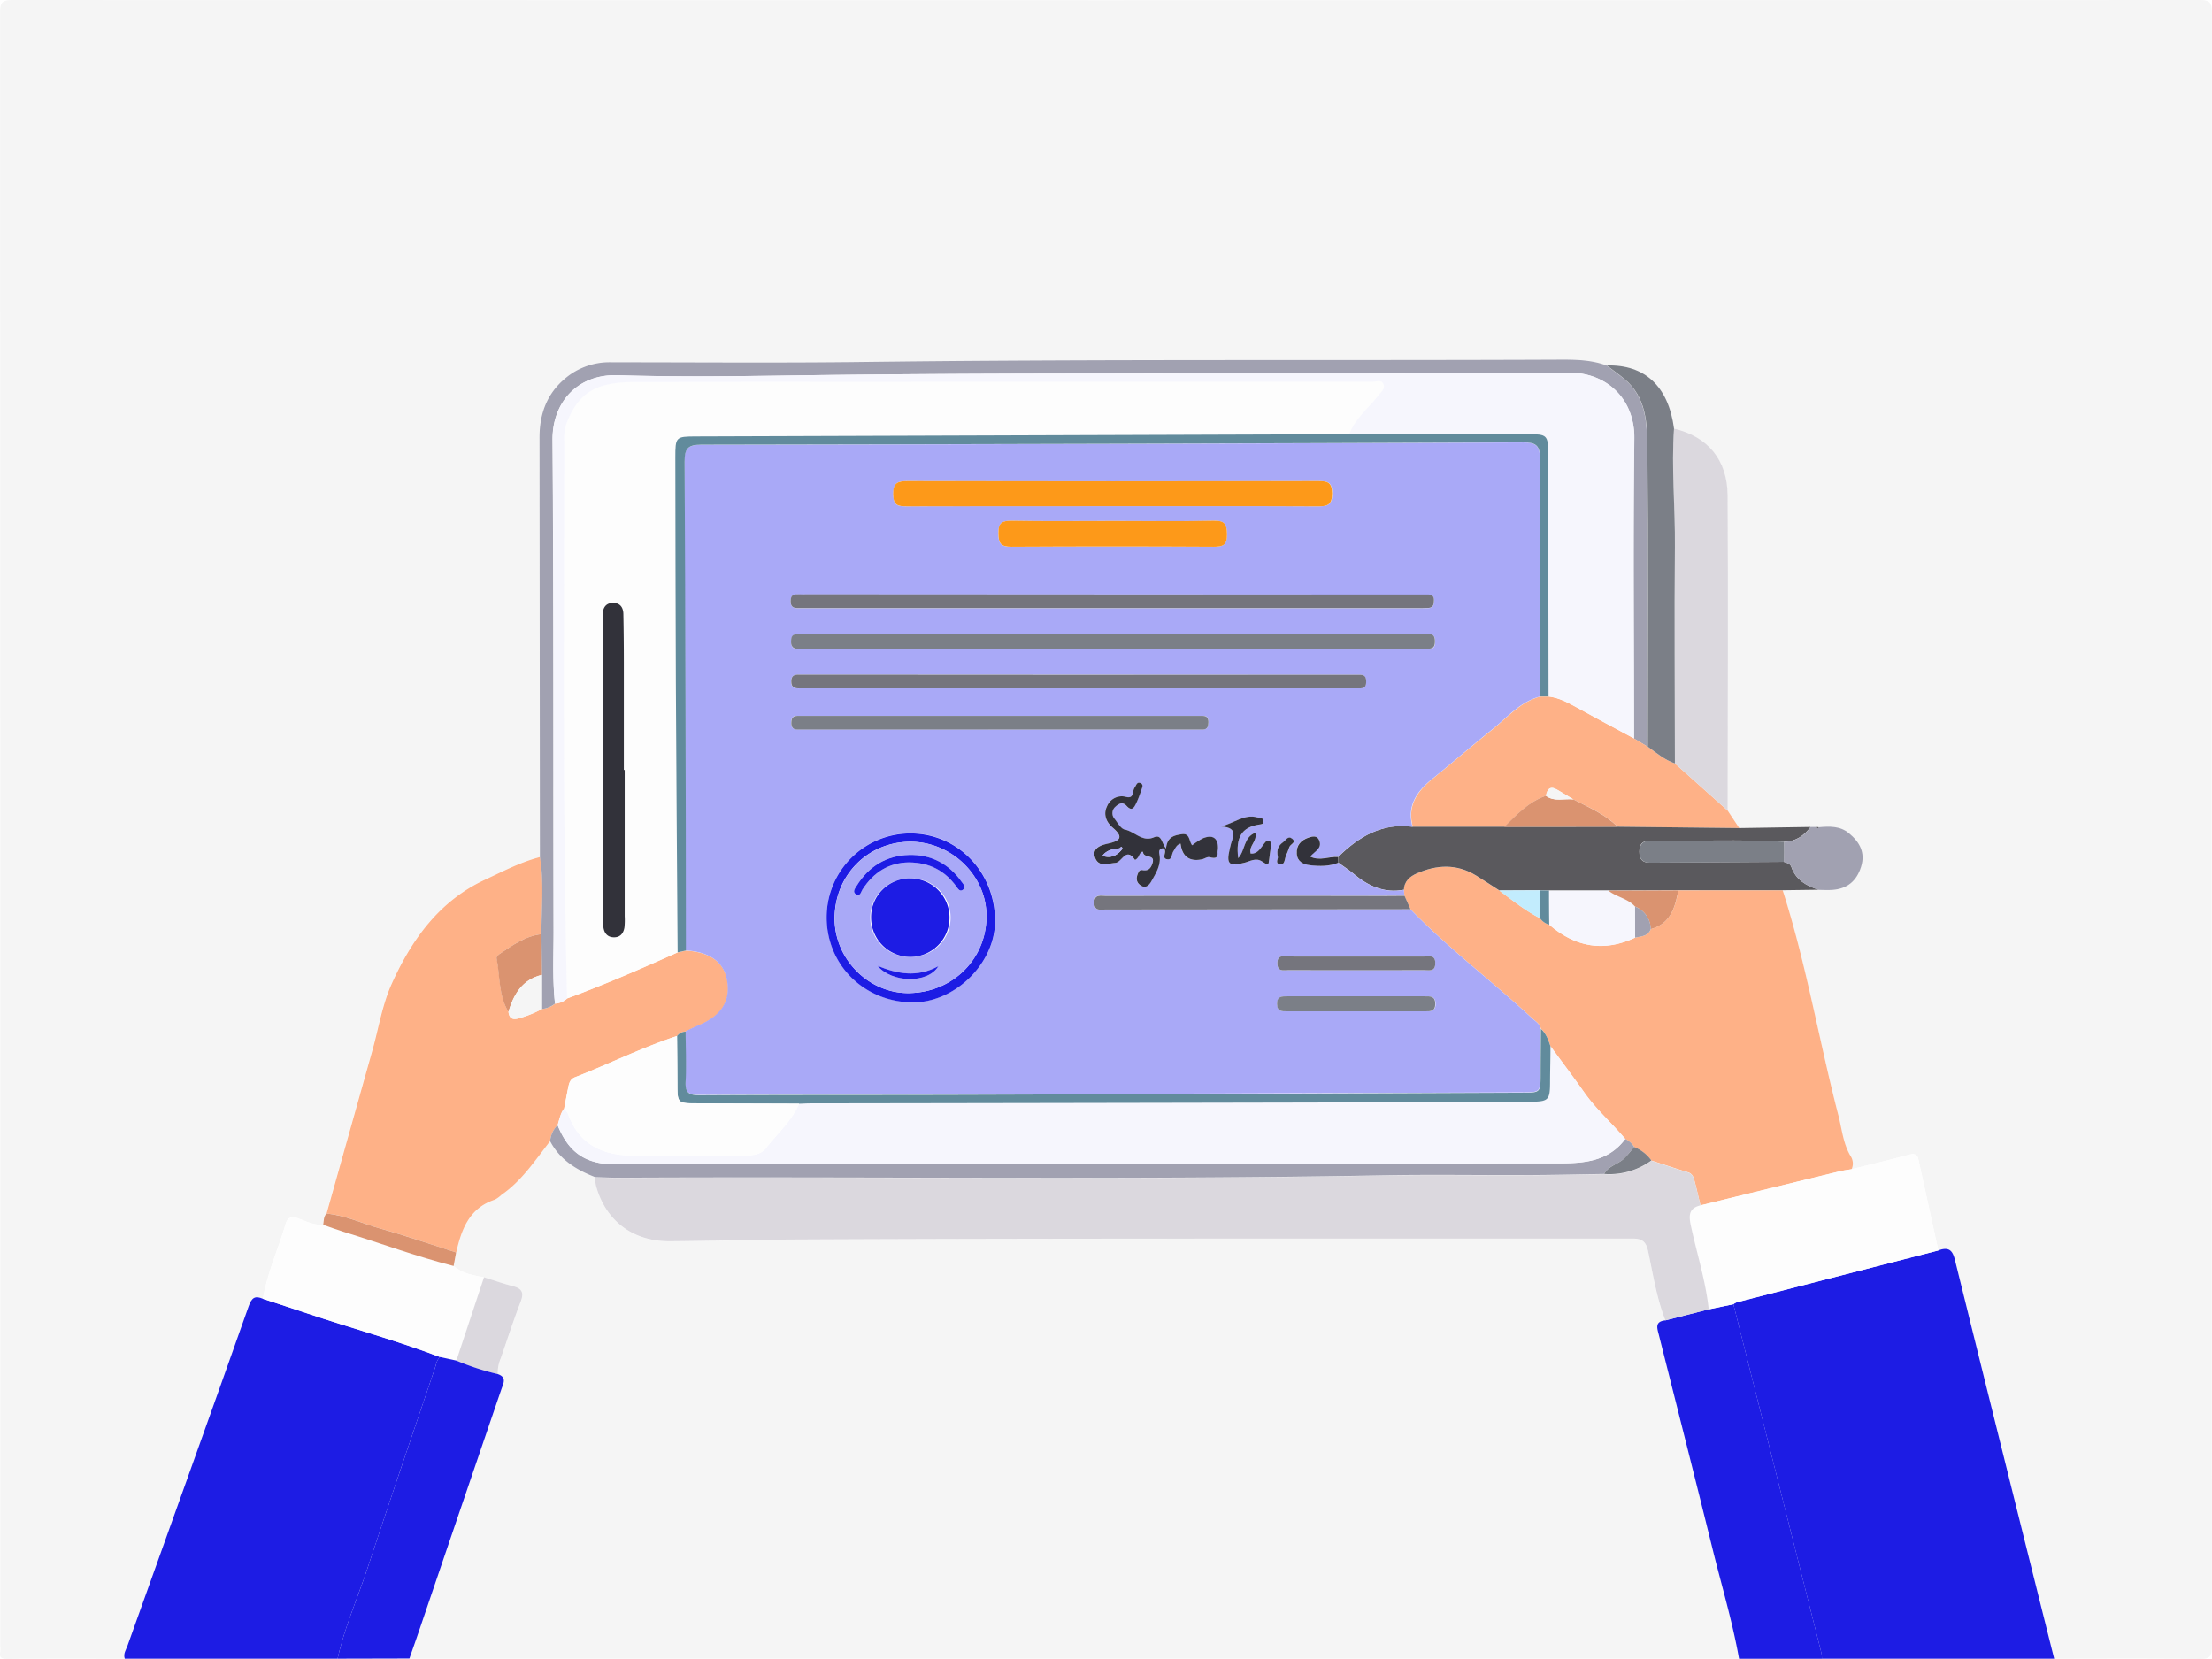 <svg id="Layer_1" data-name="Layer 1" xmlns="http://www.w3.org/2000/svg" viewBox="0 0 800 600"><defs><style>.cls-1{fill:#f5f5f5;}.cls-2{fill:#1d1ce4;}.cls-3{fill:#feb187;}.cls-4{fill:#a1a1b1;}.cls-5{fill:#fdfdfd;}.cls-6{fill:#5a595d;}.cls-7{fill:#dbd8de;}.cls-8{fill:#7b7f87;}.cls-9{fill:#da9370;}.cls-10{fill:#a9a9f7;}.cls-11{fill:#f6f6fd;}.cls-12{fill:#618b9c;}.cls-13{fill:#75757d;}.cls-14{fill:#c2ecfd;}.cls-15{fill:#32323a;}.cls-16{fill:#fd9919;}</style></defs><path class="cls-1" d="M605.58,839.47c-14.16,0-28.33-.06-42.49.07-2.15,0-2.94-.42-2.52-2.57a10.26,10.26,0,0,0,0-2q0-295.4-.09-590.8c0-3.75.84-4.59,4.59-4.59q395.38.15,790.78,0c3.74,0,4.59.84,4.59,4.59q-.15,295.4,0,590.8c0,3.75-.83,4.65-4.59,4.61-17.49-.24-35-.11-52.49-.11q-17.76-71.28-35.48-142.57c-.9-3.64-1.41-7-6.41-5.08q-3.6-16.5-7.23-33c-.52-2.35-2.08-2-3.88-1.48-6.72,1.78-13.49,3.41-20.24,5.09a5,5,0,0,0-.14-4.36c-2.93-4.62-3.33-10-4.65-15.09-7-27.06-11.6-54.73-20.15-81.41l13-.17c1.65,0,3.3.16,4.94,0,5.36-.41,8.78-3.28,10.37-8.41s-.62-9-4.44-12.13c-3.2-2.64-7-2.49-10.87-2.15a2.14,2.14,0,0,0-.75-.08l-2.16,0-25.86.41-4.2-6.33c0-38,.22-75.92,0-113.87-.07-13.07-7.22-21.41-19.41-24.29-2-15.25-10.52-23.23-24.36-22.83-5.08-1.88-10.34-2.14-15.71-2.11-84.22.37-168.44-.22-252.66.84-30.46.38-60.92.14-91.39.12a25,25,0,0,0-15,4.41c-7.82,5.56-11.14,13.28-11.13,22.73q.12,75.9.14,151.81c-7,1.78-13.29,5.14-19.75,8.12-16.64,7.68-26.65,21.69-33.88,37.66-3.44,7.61-4.78,16.18-7.06,24.32l-16.53,58.85c-1.1,1.15-.93,2.67-1.18,4.06-3.27.23-6.15-1.27-9.06-2.33-2.54-.93-3.83-.23-4.51,2.09-2.63,9-6.62,17.66-8.19,27-2.84-1.23-4.07-.51-5.19,2.68-14.48,41-29.19,81.82-43.8,122.72C606,836.25,605,837.69,605.58,839.47Z" transform="translate(-560.46 -239.58)"/><path class="cls-1" d="M1189.42,839.47H708.55c1.2-3.44,2.42-6.87,3.59-10.32q14.82-43.53,29.65-87c.75-2.2,2.1-4.37-1.26-5.55a13.2,13.2,0,0,1,1.11-5.82c2.33-6.75,4.54-13.54,7.09-20.2,1.23-3.21.74-4.93-2.73-5.81s-7-2.13-10.46-3.21c-3.92-.7-7.84-1.39-11-4.08l.9-4.89c1.93-8.38,4.79-16.06,14-19.1a11.42,11.42,0,0,0,2.39-1.75c7.38-5.09,12.16-12.51,17.57-19.38,3.53,6.72,9.5,10.36,16.3,13a15.13,15.13,0,0,0,.25,3c3.44,12.67,13.22,20.29,26.83,20.18,15-.12,29.92-.55,44.85-.63,101.08-.49,202.16-.26,303.24-.34,3.47,0,4.89,1.09,5.63,4.59,1.78,8.41,3.07,17,6.25,25-4,.41-2.93,2.95-2.32,5.4,6.49,25.77,13,51.52,19.4,77.32C1183.11,813,1187,826.06,1189.42,839.47Z" transform="translate(-560.46 -239.58)"/><path class="cls-2" d="M1261.49,691.82c5-1.9,5.51,1.44,6.41,5.08q17.64,71.31,35.48,142.57h-84a13,13,0,0,0-.18-2q-15.92-63.12-31.85-126.23a5.07,5.07,0,0,1,1.24-.69Q1225.06,701.18,1261.49,691.82Z" transform="translate(-560.46 -239.58)"/><path class="cls-2" d="M605.58,839.47c-.62-1.78.46-3.22,1-4.74C621.2,793.83,635.91,753,650.39,712c1.12-3.19,2.35-3.91,5.19-2.68,5.31,1.74,10.63,3.45,15.93,5.23,16,5.41,32.35,9.78,48.15,15.84-1.33,1-1.43,2.61-1.9,4-8.15,24-16.34,48-24.29,72.09-3.63,11-8.41,21.63-10.91,33Z" transform="translate(-560.46 -239.58)"/><path class="cls-2" d="M1187.38,711.26q15.93,63.12,31.85,126.23a13,13,0,0,1,.18,2h-30c-2.39-13.41-6.31-26.45-9.57-39.66-6.37-25.8-12.91-51.55-19.4-77.32-.61-2.45-1.68-5,2.32-5.4l15.68-4Z" transform="translate(-560.46 -239.58)"/><path class="cls-3" d="M1205.2,561.58c8.55,26.68,13.13,54.35,20.15,81.41,1.32,5.09,1.72,10.47,4.65,15.09a5,5,0,0,1,.14,4.36c-1.45.25-2.92.42-4.35.77q-25.17,6.13-50.34,12.31c-.68-2.88-1.34-5.77-2.08-8.63-.37-1.43-.74-2.83-2.5-3.36-4.41-1.34-8.78-2.82-13.16-4.23a14.11,14.11,0,0,0-6.22-4.87,7.47,7.47,0,0,0-3.24-2.93c-4.79-5.7-10.44-10.61-14.76-16.73-4-5.67-8.18-11.21-12.28-16.81-.78-2.34-1.62-4.64-3.47-6.39-.39-1.79-1.93-2.58-3.13-3.7-14.45-13.39-30.27-25.26-44-39.45l-2.23-4.89c-.06-.71-.12-1.41-.19-2.12.1-3.12,2.21-4.82,4.69-5.91,7.23-3.17,14.45-3.52,21.43.78,2.83,1.74,5.59,3.58,8.39,5.38,4.76,3.55,9.41,7.28,14.74,10a5.69,5.69,0,0,0,3.3,2.31c9.37,8.12,19.68,10.06,31.09,4.72,2.17-.51,4.66-.44,5.66-3.09,7.15-1.94,8.79-7.8,10-14Z" transform="translate(-560.46 -239.58)"/><path class="cls-3" d="M759.41,652.32c-5.4,6.87-10.18,14.29-17.56,19.38a11.42,11.42,0,0,1-2.39,1.75c-9.25,3-12.11,10.72-14,19.1-9.13-2.9-18.18-6.06-27.4-8.63-6.5-1.8-12.67-4.84-19.5-5.43l16.53-58.85c2.28-8.14,3.62-16.71,7.06-24.32,7.23-16,17.24-30,33.88-37.66,6.46-3,12.79-6.34,19.75-8.12,1.52,9.27.52,18.58.55,27.88-5.86.66-10.44,4-15.12,7.14-.51.35-1.22,1.12-1.13,1.54,1.34,6.51.64,13.47,4.3,19.45.28,2.45,1.6,3,3.84,2.28a38.43,38.43,0,0,0,8.26-3.34,8.88,8.88,0,0,0,4.76-1.94,7.08,7.08,0,0,0,4.36-1.86c13.55-5,26.77-10.76,39.94-16.65l3-.64c8.69.45,13.9,4.23,15,10.91,1.27,7.54-2.19,12.83-10.57,16.25-1.53.62-3,1.39-4.49,2.1a3.83,3.83,0,0,0-3.12,1.6c-12.64,4.16-24.57,10.09-36.94,14.93-1.69.66-2.08,2-2.39,3.5-.56,2.59-1,5.21-1.52,7.81-1.37,1.76-1.7,3.94-2.36,6A9.33,9.33,0,0,0,759.41,652.32Z" transform="translate(-560.46 -239.58)"/><path class="cls-4" d="M761.19,602.55a8.81,8.81,0,0,1-4.75,1.94q0-6.16,0-12.34-.09-7.36-.17-14.73c0-9.3,1-18.61-.55-27.88q-.06-75.9-.14-151.81c0-9.45,3.31-17.17,11.13-22.73a25,25,0,0,1,15-4.41c30.47,0,60.93.26,91.39-.12,84.22-1.06,168.44-.47,252.66-.84,5.37,0,10.63.23,15.71,2.11,2.1,1.6,4.25,3.13,6.29,4.8,8.18,6.69,8.35,16.33,8.43,25.47.31,35.87.12,71.74.11,107.61l-4.92-2.95c0-36.16-.34-72.32.11-108.46.19-14.52-10.16-24-23.82-23.86-93.13.79-186.26-.31-279.38,1-21.49.3-43,.59-64.48-.07-14.77-.45-23.64,10.06-23.54,23.4.45,58.81.25,117.62.38,176.43C760.73,584.25,760.16,593.42,761.19,602.55Z" transform="translate(-560.46 -239.58)"/><path class="cls-3" d="M1151.44,506.67l4.92,2.95c3.13,2.26,6.1,4.79,9.83,6.06l19.09,17.05,4.2,6.33-44-.49c-4.53-4.59-10.41-7-16-9.88-2-1.18-3.9-2.39-5.88-3.53-2.54-1.48-3.59-.12-4,2.23-6.24,2.13-10.56,6.83-15.1,11.24h-33.08c-2.07-7.55,1.47-12.75,7-17.25,7.37-6,14.55-12.18,21.95-18.11,5.41-4.33,10-9.91,17.11-11.77l3.07,0c3.69.43,6.88,2.14,10.07,3.9C1137.5,499.19,1144.49,502.91,1151.44,506.67Z" transform="translate(-560.46 -239.58)"/><path class="cls-5" d="M1175.45,675.52q25.17-6.16,50.34-12.31c1.43-.35,2.9-.52,4.35-.77,6.75-1.68,13.52-3.31,20.24-5.09,1.8-.47,3.36-.87,3.88,1.48q3.66,16.49,7.23,33-36.43,9.38-72.87,18.75a5.07,5.07,0,0,0-1.24.69l-8.93,1.86c-1.11-10.26-4.28-20.09-6.44-30.13C1171.2,679.24,1171.15,676.57,1175.45,675.52Z" transform="translate(-560.46 -239.58)"/><path class="cls-6" d="M1145.45,538.57l44,.49,25.86-.41c-2.43,3.2-5.46,5.31-9.64,5.34-16.13-.87-32.28-.15-48.41-.38-2.73,0-3.91,1.22-3.91,3.94s1,4.05,3.81,4q24.22-.17,48.43-.29c1.09.35,2.33.66,2.73,1.83,1.65,4.78,5.47,6.87,9.9,8.29l-13,.17-37.76,0-25.28.1-21.51,0-3.25-.1-14.71.07c-2.8-1.8-5.56-3.64-8.39-5.38-7-4.3-14.2-3.95-21.43-.78-2.48,1.09-4.59,2.79-4.68,5.91-7.07,1.32-12.87-1.31-18.15-5.73-1.76-1.47-3.7-2.72-5.56-4.07,0-.71,0-1.42,0-2.13,7.48-7.33,15.88-12.35,26.92-10.85h33.08Z" transform="translate(-560.46 -239.58)"/><path class="cls-7" d="M1185.28,532.73l-19.09-17.05c0-26.1-.22-52.2,0-78.29.14-14.28-1.32-28.54-.32-42.82,12.19,2.88,19.34,11.22,19.41,24.29C1185.5,456.81,1185.31,494.77,1185.28,532.73Z" transform="translate(-560.46 -239.58)"/><path class="cls-5" d="M725.51,731.67l-5.85-1.27c-15.8-6.06-32.14-10.43-48.15-15.84-5.3-1.78-10.62-3.49-15.93-5.23,1.57-9.36,5.56-18,8.19-27,.68-2.32,2-3,4.51-2.09,2.91,1.06,5.79,2.56,9.06,2.33,2.5.86,5,1.79,7.49,2.57,13.24,4.07,26.24,8.9,39.69,12.32,3.18,2.69,7.1,3.38,11,4.08Q730.53,716.6,725.51,731.67Z" transform="translate(-560.46 -239.58)"/><path class="cls-8" d="M1165.89,394.57c-1,14.28.46,28.54.32,42.82-.24,26.09,0,52.19,0,78.29-3.73-1.27-6.7-3.8-9.83-6.06,0-35.87.2-71.74-.11-107.61-.08-9.14-.25-18.78-8.43-25.47-2-1.67-4.19-3.2-6.29-4.8C1155.37,371.34,1163.88,379.32,1165.89,394.57Z" transform="translate(-560.46 -239.58)"/><path class="cls-4" d="M1205.7,544c4.18,0,7.21-2.14,9.64-5.34l2.16,0c.18.61.44.57.75.08,3.83-.34,7.67-.49,10.87,2.15,3.82,3.15,6.05,6.93,4.44,12.13s-5,8-10.37,8.41c-1.64.12-3.29,0-4.94,0-4.43-1.42-8.25-3.51-9.9-8.29-.4-1.17-1.64-1.48-2.73-1.82C1205.65,548.86,1205.67,546.43,1205.7,544Z" transform="translate(-560.46 -239.58)"/><path class="cls-9" d="M724.52,697.44c-13.45-3.42-26.45-8.25-39.69-12.32-2.52-.78-5-1.71-7.49-2.57.25-1.39.08-2.91,1.18-4.06,6.83.59,13,3.63,19.5,5.43,9.22,2.57,18.27,5.73,27.4,8.63Z" transform="translate(-560.46 -239.58)"/><path class="cls-6" d="M1218.25,538.76c-.31.49-.57.53-.75-.08A2.14,2.14,0,0,1,1218.25,538.76Z" transform="translate(-560.46 -239.58)"/><path class="cls-7" d="M1175.45,675.52c-4.3,1.05-4.25,3.72-3.44,7.47,2.16,10,5.33,19.87,6.44,30.13l-15.68,4c-3.18-8.07-4.47-16.63-6.25-25-.74-3.5-2.16-4.59-5.63-4.59-101.08.08-202.16-.15-303.24.34-14.93.08-29.9.51-44.85.63-13.61.11-23.39-7.51-26.83-20.18a15.92,15.92,0,0,1-.26-2.94c2.83.08,5.66.23,8.48.22,92-.48,184.06.86,276.08-.87,17.64-.34,35.29,0,52.93-.1,9.15,0,18.29-.26,27.43-.4a25.75,25.75,0,0,0,17.08-4.87c4.38,1.42,8.75,2.9,13.16,4.24,1.76.53,2.13,1.93,2.5,3.36C1174.11,669.75,1174.77,672.64,1175.45,675.52Z" transform="translate(-560.46 -239.58)"/><path class="cls-4" d="M1140.63,664.16c-9.14.14-18.28.37-27.43.4-17.64.07-35.29-.24-52.93.1-92,1.73-184,.39-276.08.87-2.82,0-5.65-.14-8.48-.22-6.79-2.63-12.76-6.27-16.29-13a9.23,9.23,0,0,1,2.7-5.83c4.06,10,10.21,14.21,21,14.21q51.48,0,103-.11,119.19-.12,238.38-.27c9,0,17.75-.74,23.76-8.82a7.39,7.39,0,0,1,3.23,2.93c-1.15,1.33-2.25,2.72-3.48,4C1145.8,660.64,1142.22,661.12,1140.63,664.16Z" transform="translate(-560.46 -239.58)"/><path class="cls-7" d="M725.51,731.67q5-15.07,10-30.15c3.48,1.08,6.93,2.31,10.46,3.21s4,2.6,2.73,5.81c-2.55,6.66-4.76,13.45-7.09,20.2a13.2,13.2,0,0,0-1.11,5.82A93.1,93.1,0,0,1,725.51,731.67Z" transform="translate(-560.46 -239.58)"/><path class="cls-10" d="M1044.48,551.61c1.86,1.35,3.8,2.6,5.56,4.07,5.28,4.42,11.08,7.05,18.15,5.73l.18,2.12c-4.33,0-8.66.05-13,.05q-47.48,0-95,0c-1.81,0-4.28-.8-4.2,2.58.07,3,2.26,2.33,3.94,2.33q55.22,0,110.43-.1c13.74,14.19,29.56,26.06,44,39.45,1.2,1.12,2.74,1.91,3.12,3.7,0,5.5-.09,11-.1,16.49,0,6.6,0,6.6-6.81,6.62q-100.69.38-201.4.74c-32,.1-64,0-96,.19-3.92,0-5.21-1-5-5,.32-6,0-12,0-18,1.5-.71,3-1.48,4.49-2.1,8.38-3.42,11.84-8.71,10.57-16.25-1.11-6.68-6.32-10.46-15-10.91Q808.31,495,808,406.58c0-4.78,1.21-6.12,6-6.13q148.59-.22,297.19-.86c4.73,0,6.22,1.11,6.19,6-.18,28.63,0,57.27,0,85.91-7.12,1.86-11.7,7.44-17.11,11.77-7.4,5.93-14.58,12.14-21.95,18.11-5.55,4.5-9.09,9.7-7,17.25-11-1.5-19.44,3.52-26.92,10.85-3.27-.29-6.64,1.6-10.13-.15,1.69-2,4.43-3,3.26-5.86-.75-1.84-2.42-1.44-3.84-1-2.76.93-4.51,2.8-4.28,5.87.21,2.84,2.4,3.85,4.79,4.12C1037.68,552.9,1041.16,553,1044.48,551.61ZM963,422.65c24.65,0,49.3-.06,74,.06,3.55,0,5.32-.4,5.28-4.72,0-4.16-1.78-4.41-5.09-4.41q-74.19.14-148.39,0c-3.56,0-5.29.4-5.27,4.72s1.78,4.41,5.07,4.4C913.36,422.6,938.18,422.65,963,422.65Zm0,51.58h110.4c1.33,0,2.66,0,4,0,1.79,0,2.11-1.18,2.1-2.69s-.42-2.61-2.19-2.61c-1.17,0-2.33,0-3.5,0q-110.65,0-221.3,0c-1.33,0-2.67,0-4,.07-1.87.13-1.86,1.53-1.88,2.92s.51,2.26,2,2.33,2.66.05,4,.05Zm-.48-19.66H852.58c-1.16,0-2.33.05-3.5,0-1.86-.09-2.71.62-2.68,2.6s1.22,2.45,2.91,2.39c1,0,2,0,3,0H1073.1c1.33,0,2.66,0,4-.06,1.84-.11,2-1.48,2-2.87s-.82-2.05-2.21-2-2.66,0-4,0Zm-11.49,29H853.08c-1.16,0-2.33,0-3.5,0-1.65,0-2.9.18-3,2.34-.06,2.43,1.32,2.72,3.19,2.63.66,0,1.33,0,2,0h197.82l3,0c1.55,0,1.89-1,1.92-2.31,0-1.53-.3-2.64-2.14-2.61-1.33,0-2.66,0-4,0ZM963,428c-12.16,0-24.32.12-36.48-.07-3.53-.06-5,.61-5,4.59.07,3.65.9,4.85,4.74,4.82q36.48-.25,73,0c3.55,0,5-.64,4.94-4.6-.07-3.64-.87-4.9-4.74-4.82C987.31,428.18,975.14,428,963,428Zm-40.45,75.4h69.39l3.49,0c1.84,0,2.09-1.22,2.08-2.7s-.48-2.23-2-2.25c-1.17,0-2.33,0-3.5,0H852.23c-1.16,0-2.33,0-3.49,0-1.79,0-2.17,1.14-2.13,2.66,0,1.37.57,2.24,2,2.27s2.67,0,4,0Zm-63.11,67.81c-.06,17.33,13.53,30.77,31.19,30.84,15.27.06,29.69-14.11,29.76-29.26.09-17.66-13.26-31.68-30.34-31.85A30.3,30.3,0,0,0,859.42,571.23Zm122.75-24.76c-1.72-2.16-1.49-5.28-4.5-4-4.21,1.76-6.89-2.11-10.45-2.82-1.44-.29-2.59-2.44-3.71-3.88a3.06,3.06,0,0,1,.39-4.46c1.21-1.18,2.64-1.69,3.92-.26,2,2.23,2.8.48,3.55-1a38.46,38.46,0,0,0,1.79-4.65c.31-.89.87-2.09-.34-2.58s-1.51.87-2.06,1.63c-.89,1.24-.08,4.08-3,3.42a5.75,5.75,0,0,0-7,3.37c-1.37,2.9-.25,5.71,2,7.66,4.1,3.48,2.85,4.8-1.69,5.82-2.45.55-5.92,1.46-4.61,5.09s4.51,2.11,7.32,1.89c2.37-.18,3.81-5.84,7-1.19.25.35,1.33-.73,1.6-1.54s1.3-1.79,1.42-1.06c.34,2.21,4.45.57,3.43,3.81-.63,2-1.55,3-3.62,2.61a1.27,1.27,0,0,0-1.51.88c-.79,1.63-.95,3.3.65,4.51,1.86,1.4,3.2.17,4.05-1.36,1.7-3,3.65-6,2.91-9.79-.17-.87-.12-1.73.83-2.06.76-.26,1.17.22,1.22,1,.06,1-.89,2.67.79,2.89s1.53-1.8,2.19-2.84,1.16-2.44,2.63-2.82c.58,4.63,3.24,6.6,7.72,5.67.93-.19,1.92-1,2.7-.77,2.33.59,3.13.22,2.95-1.83a6.93,6.93,0,0,1,.14-1c.25-4-1.87-5.57-5.63-3.92a25.81,25.81,0,0,0-3.7,2.43c-1.21-1.55-.76-4.43-3.73-4C985.14,541.67,982.54,542.21,982.17,546.47ZM1051,605.35H1076c1.94,0,3.66,0,3.65-2.74s-1.83-2.68-3.7-2.69H1026c-1.92,0-3.64-.08-3.63,2.74s1.79,2.69,3.68,2.69Zm.48-19.83c-8.3,0-16.61,0-24.91,0-1.79,0-4.22-.85-4.14,2.57.07,3,2.18,2.36,3.87,2.37q24.66,0,49.33,0c1.68,0,3.82.65,3.91-2.35.1-3.39-2.34-2.57-4.14-2.58C1067.44,585.49,1059.46,585.52,1051.49,585.52Zm-37-44.77c-4.33,1.64-3.61,6.43-6.19,9.22-1-7.53,1.28-11.11,7.39-12.13.85-.14,1.75,0,1.76-1.16,0-1.45-1.25-1.18-2.15-1.44-4.81-1.37-8.37,2.08-13.27,3.25,7,.46,3.91,4.37,3.38,7.34-.06.33-.15.65-.23,1-1.23,5.31-.16,6.21,5.24,4.83,2.09-.54,4.26-2,6.51-.49s2.29,1.57,2.59-.9c.16-1.31.32-2.63.53-3.94.14-.94.78-2.07-.53-2.55s-1.66.71-2.26,1.49c-1.14,1.48-2.18,3.21-4.44,3.06C1012,545.39,1015.22,544.07,1014.47,540.75Zm8.13,8.72c.25.39-1.07,2.36.6,2.71,2,.42,1.78-1.83,2.33-3,.47-1,.83-2.14,1.24-3.21s2.77-1.66.93-3.08c-1.42-1.1-2.16.62-3.19,1.34C1022.84,545.35,1022.06,546.72,1022.6,549.47Z" transform="translate(-560.46 -239.58)"/><path class="cls-11" d="M1148.25,651.5c-6,8.08-14.77,8.81-23.76,8.82q-119.19.16-238.38.27-51.47.06-103,.11c-10.83,0-17-4.21-21-14.21.65-2,1-4.23,2.35-6a8.56,8.56,0,0,1,1.46,2c3.8,10.78,12.19,14.81,22.78,15,13.3.26,26.6.11,39.91,0,3.13,0,6.8,0,8.78-2.57,4.12-5.33,9.34-9.86,12.1-16.2,1.33-.05,2.66-.14,4-.14q87.71-.15,175.41-.3,42.48-.09,84.95-.3c6.79,0,7.18-.55,7.21-7.54,0-4.17.1-8.33.15-12.49,4.1,5.6,8.28,11.14,12.28,16.81C1137.81,640.89,1143.46,645.8,1148.25,651.5Z" transform="translate(-560.46 -239.58)"/><path class="cls-12" d="M1121.21,618c0,4.16-.13,8.32-.15,12.49,0,7-.42,7.51-7.21,7.54q-42.46.21-84.95.3-87.71.18-175.41.3c-1.33,0-2.66.09-4,.14l-36.93-.12c-7,0-7.09-.09-7.12-6.88q0-8.73-.13-17.47a3.83,3.83,0,0,1,3.12-1.6c0,6,.33,12,0,18-.2,4,1.09,5,5,5,32-.19,64-.09,96-.19q100.7-.31,201.4-.74c6.8,0,6.79,0,6.81-6.62,0-5.49.07-11,.1-16.49C1119.59,613.32,1120.43,615.62,1121.21,618Z" transform="translate(-560.46 -239.58)"/><path class="cls-13" d="M1070.6,568.42q-55.21.06-110.43.1c-1.68,0-3.87.66-3.94-2.33-.08-3.38,2.39-2.58,4.2-2.58q47.48-.06,95,0c4.33,0,8.66,0,13-.05Z" transform="translate(-560.46 -239.58)"/><path class="cls-11" d="M1120.65,561.69l21.51,0c3,2.33,7,2.83,9.65,5.75q0,5.63,0,11.24c-11.41,5.34-21.72,3.4-31.09-4.71Q1120.69,567.84,1120.65,561.69Z" transform="translate(-560.46 -239.58)"/><path class="cls-9" d="M1151.81,567.46c-2.61-2.92-6.67-3.42-9.65-5.75l25.28-.1c-1.17,6.2-2.81,12.06-10,14A8.85,8.85,0,0,0,1151.81,567.46Z" transform="translate(-560.46 -239.58)"/><path class="cls-14" d="M1102.69,561.66l14.71-.07,0,10.08C1112.1,568.94,1107.45,565.21,1102.69,561.66Z" transform="translate(-560.46 -239.58)"/><path class="cls-8" d="M1140.63,664.16c1.59-3,5.17-3.52,7.37-5.76,1.23-1.25,2.33-2.64,3.48-4a14.08,14.08,0,0,1,6.23,4.87A25.8,25.8,0,0,1,1140.63,664.16Z" transform="translate(-560.46 -239.58)"/><path class="cls-4" d="M1151.81,567.46a8.85,8.85,0,0,1,5.67,8.15c-1,2.65-3.49,2.58-5.66,3.09Q1151.82,573.09,1151.81,567.46Z" transform="translate(-560.46 -239.58)"/><path class="cls-12" d="M1117.43,571.67l0-10.08,3.25.1q0,6.15.08,12.3A5.75,5.75,0,0,1,1117.43,571.67Z" transform="translate(-560.46 -239.58)"/><path class="cls-5" d="M805.5,584c-13.17,5.89-26.39,11.67-39.94,16.65-.39-14.45-.59-28.92-.77-43.36-.65-52.79-.26-105.6-.25-158.4a16.29,16.29,0,0,1,.7-5.9c4.48-12,11.31-15.26,25.08-15.29q133.18-.33,266.36-.08c1.4,0,3.39-.8,4.1.8s-.9,3-1.92,4.26c-3.57,4.51-8.23,8.21-10.41,13.77-1.66.06-3.32.18-5,.18l-231.36.79c-7.31,0-7.44.17-7.43,7.71.05,27,.06,54,.19,80.95C805,518.76,805.28,551.4,805.5,584Zm-19.11-66h-.3q0-19.47,0-38.94,0-8.75-.17-17.47c0-2.26-1.08-3.94-3.53-4-2.67-.08-3.86,1.54-3.93,4.09,0,.67,0,1.33,0,2l.18,108.35a18.58,18.58,0,0,0,.08,3c.32,2,1.44,3.39,3.59,3.49,2.44.12,3.65-1.39,4-3.58a26.5,26.5,0,0,0,.09-4Q786.41,544.52,786.39,518.05Z" transform="translate(-560.46 -239.58)"/><path class="cls-11" d="M1048.45,396.49c2.18-5.56,6.84-9.26,10.41-13.77,1-1.29,2.67-2.57,1.92-4.26s-2.7-.8-4.1-.8q-133.19-.06-266.36.08c-13.77,0-20.6,3.3-25.08,15.29a16.29,16.29,0,0,0-.7,5.9c0,52.8-.4,105.61.25,158.4.18,14.44.38,28.91.77,43.36a7.08,7.08,0,0,1-4.36,1.86c-1-9.13-.47-18.3-.49-27.45-.13-58.81.07-117.62-.38-176.43-.1-13.34,8.77-23.85,23.54-23.4,21.48.66,43,.37,64.48.07,93.12-1.3,186.25-.2,279.38-1,13.66-.12,24,9.34,23.82,23.86-.45,36.14-.12,72.3-.11,108.46-7-3.76-13.94-7.48-20.86-11.31-3.19-1.76-6.38-3.47-10.07-3.9q-.06-43.9-.13-87.79c0-6.69-.42-7.05-7.1-7.07Z" transform="translate(-560.46 -239.58)"/><path class="cls-12" d="M1048.45,396.49l64.83.11c6.68,0,7.09.38,7.1,7.07q.09,43.89.13,87.79l-3.07,0c0-28.64-.19-57.28,0-85.91,0-4.89-1.46-6-6.19-6q-148.59.63-297.19.86c-4.82,0-6,1.35-6,6.13q.43,88.41.47,176.82l-3,.64c-.22-32.64-.49-65.28-.64-97.92-.13-27-.14-54-.19-80.95,0-7.54.12-7.68,7.43-7.71l231.36-.79C1045.13,396.67,1046.79,396.55,1048.45,396.49Z" transform="translate(-560.46 -239.58)"/><path class="cls-5" d="M805.32,614.26q.07,8.73.13,17.47c0,6.79.1,6.87,7.12,6.88l36.93.12c-2.76,6.34-8,10.87-12.1,16.2-2,2.58-5.65,2.55-8.78,2.57-13.31.08-26.61.23-39.91,0-10.59-.21-19-4.24-22.78-15a8.56,8.56,0,0,0-1.46-2c.5-2.6,1-5.22,1.52-7.81.31-1.45.7-2.84,2.39-3.5C780.75,624.35,792.68,618.42,805.32,614.26Z" transform="translate(-560.46 -239.58)"/><path class="cls-9" d="M756.29,577.42q.08,7.37.17,14.73c-7.1,1.7-10.22,7-12.12,13.4-3.66-6-3-12.94-4.3-19.45-.09-.42.62-1.19,1.13-1.54C745.85,581.43,750.43,578.08,756.29,577.42Z" transform="translate(-560.46 -239.58)"/><path class="cls-1" d="M744.34,605.55c1.9-6.4,5-11.7,12.12-13.4q0,6.17,0,12.34a38.43,38.43,0,0,1-8.26,3.34C745.94,608.51,744.62,608,744.34,605.55Z" transform="translate(-560.46 -239.58)"/><path class="cls-9" d="M1145.45,538.57l-41,.06c4.54-4.41,8.86-9.11,15.1-11.24,3.07,2.26,6.61.93,9.93,1.3C1135,531.59,1140.92,534,1145.45,538.57Z" transform="translate(-560.46 -239.58)"/><path class="cls-1" d="M1129.47,528.69c-3.32-.37-6.86,1-9.93-1.3.46-2.35,1.51-3.71,4-2.23C1125.57,526.3,1127.51,527.51,1129.47,528.69Z" transform="translate(-560.46 -239.58)"/><path class="cls-8" d="M1205.7,544c0,2.44,0,4.87-.08,7.31q-24.21.13-48.43.28c-2.78,0-3.81-1.37-3.81-4s1.18-4,3.91-3.94C1173.42,543.84,1189.57,543.12,1205.7,544Z" transform="translate(-560.46 -239.58)"/><path class="cls-15" d="M1044.48,551.61c-3.32,1.35-6.8,1.29-10.24.89-2.39-.27-4.58-1.28-4.79-4.12-.23-3.07,1.52-4.94,4.28-5.87,1.42-.48,3.09-.88,3.84,1,1.17,2.89-1.57,3.91-3.26,5.86,3.49,1.75,6.86-.14,10.13.15C1044.45,550.19,1044.47,550.9,1044.48,551.61Z" transform="translate(-560.46 -239.58)"/><path class="cls-16" d="M963,422.65c-24.81,0-49.63,0-74.45.05-3.29,0-5-.21-5.07-4.4s1.71-4.73,5.27-4.72q74.19.14,148.39,0c3.31,0,5.06.25,5.09,4.41,0,4.32-1.73,4.74-5.28,4.72C1012.29,422.59,987.64,422.65,963,422.65Z" transform="translate(-560.46 -239.58)"/><path class="cls-8" d="M963,474.23H852.56c-1.33,0-2.67,0-4-.05s-2-1-2-2.33,0-2.79,1.88-2.92c1.32-.09,2.66-.07,4-.07q110.65,0,221.3,0c1.17,0,2.33,0,3.5,0,1.77,0,2.19,1.07,2.19,2.61s-.31,2.66-2.1,2.69c-1.34,0-2.67,0-4,0Z" transform="translate(-560.46 -239.58)"/><path class="cls-13" d="M962.48,454.57h110.39c1.33,0,2.66,0,4,0s2.23.55,2.21,2-.14,2.76-2,2.87c-1.33.07-2.66.06-4,.06H852.31c-1,0-2,0-3,0-1.69.06-2.88-.28-2.91-2.39s.82-2.69,2.68-2.6c1.17.06,2.34,0,3.5,0Z" transform="translate(-560.46 -239.58)"/><path class="cls-13" d="M951,483.61h97.41c1.34,0,2.67,0,4,0,1.84,0,2.17,1.08,2.14,2.61,0,1.31-.37,2.29-1.92,2.31l-3,0H851.81c-.67,0-1.34,0-2,0-1.87.09-3.25-.2-3.19-2.63.06-2.16,1.31-2.38,3-2.34,1.17,0,2.34,0,3.5,0Z" transform="translate(-560.46 -239.58)"/><path class="cls-16" d="M963,428c12.16,0,24.33.16,36.48-.09,3.87-.08,4.67,1.18,4.74,4.82.07,4-1.39,4.62-4.94,4.6q-36.5-.21-73,0c-3.84,0-4.67-1.17-4.74-4.82-.08-4,1.42-4.65,5-4.59C938.66,428.14,950.82,428,963,428Z" transform="translate(-560.46 -239.58)"/><path class="cls-8" d="M922.53,503.42H852.64c-1.33,0-2.67,0-4,0s-2-.9-2-2.27c0-1.52.34-2.64,2.13-2.66,1.16,0,2.33,0,3.49,0H992c1.17,0,2.33,0,3.5,0,1.5,0,2,.87,2,2.25s-.24,2.68-2.08,2.7l-3.49,0Z" transform="translate(-560.46 -239.58)"/><path class="cls-2" d="M859.42,571.23A30.3,30.3,0,0,1,890,541c17.08.17,30.43,14.19,30.34,31.85-.07,15.15-14.49,29.32-29.76,29.26C873,602,859.36,588.56,859.42,571.23Zm30,27.51c16.17-.36,28.37-13.07,27.77-28.9-.55-14.26-13.22-26-27.81-25.83-15.57.23-27.44,12.69-27.07,28.45C862.69,587,875.11,599.06,889.46,598.74Z" transform="translate(-560.46 -239.58)"/><path class="cls-15" d="M982.17,546.47c.37-4.26,3-4.8,5.71-5.19,3-.42,2.52,2.46,3.73,4a25.81,25.81,0,0,1,3.7-2.43c3.76-1.65,5.88-.12,5.63,3.92a6.93,6.93,0,0,0-.14,1c.18,2.05-.62,2.42-2.95,1.83-.78-.2-1.77.58-2.7.77-4.48.93-7.14-1-7.72-5.67-1.47.38-1.94,1.73-2.63,2.82s-.39,3.08-2.19,2.84-.73-1.85-.79-2.89c-.05-.79-.46-1.27-1.22-1-1,.33-1,1.19-.83,2.06.74,3.77-1.21,6.77-2.91,9.79-.85,1.53-2.19,2.76-4.05,1.36-1.6-1.21-1.44-2.88-.65-4.51a1.27,1.27,0,0,1,1.51-.88c2.07.35,3-.61,3.62-2.61,1-3.24-3.09-1.6-3.43-3.81-.12-.73-1.15.27-1.42,1.06s-1.35,1.89-1.6,1.54c-3.18-4.65-4.62,1-7,1.19-2.81.22-6.06,1.62-7.32-1.89s2.16-4.54,4.61-5.09c4.54-1,5.79-2.34,1.69-5.82-2.29-2-3.41-4.76-2-7.66a5.75,5.75,0,0,1,7-3.37c2.88.66,2.07-2.18,3-3.42.55-.76.79-2.15,2.06-1.63s.65,1.69.34,2.58a38.46,38.46,0,0,1-1.79,4.65c-.75,1.5-1.54,3.25-3.55,1-1.28-1.43-2.71-.92-3.92.26a3.06,3.06,0,0,0-.39,4.46c1.12,1.44,2.27,3.59,3.71,3.88,3.56.71,6.24,4.58,10.45,2.82C980.68,541.19,980.45,544.31,982.17,546.47Zm-16.84-.06c-2.25.27-4.51.49-6.18,2.71,3,1,5.09-.07,6.86-2.06.3-.4.6-.83,0-1.17C965.9,545.84,965.56,546.23,965.33,546.41Z" transform="translate(-560.46 -239.58)"/><path class="cls-8" d="M1051,605.34h-25c-1.89,0-3.66.14-3.68-2.69s1.71-2.74,3.63-2.74h49.89c1.87,0,3.7-.14,3.7,2.69s-1.71,2.75-3.65,2.74Z" transform="translate(-560.46 -239.58)"/><path class="cls-13" d="M1051.49,585.52c8,0,16,0,23.92,0,1.8,0,4.24-.81,4.14,2.58-.09,3-2.23,2.35-3.91,2.35q-24.66.06-49.33,0c-1.69,0-3.8.64-3.87-2.37-.08-3.42,2.35-2.56,4.14-2.57C1034.88,585.49,1043.19,585.52,1051.49,585.52Z" transform="translate(-560.46 -239.58)"/><path class="cls-15" d="M1014.47,540.75c.75,3.32-2.52,4.64-1.67,7.56,2.26.15,3.3-1.58,4.44-3.06.6-.78,1.07-1.92,2.26-1.49s.67,1.61.53,2.55c-.21,1.31-.37,2.63-.53,3.94-.3,2.47-.27,2.43-2.59.9s-4.42,0-6.51.49c-5.4,1.38-6.47.48-5.24-4.83.08-.33.17-.65.23-1,.53-3,3.65-6.88-3.38-7.34,4.9-1.17,8.46-4.62,13.27-3.25.9.26,2.15,0,2.15,1.44,0,1.13-.91,1-1.76,1.16-6.11,1-8.37,4.6-7.39,12.13C1010.86,547.18,1010.14,542.39,1014.47,540.75Z" transform="translate(-560.46 -239.58)"/><path class="cls-15" d="M1022.6,549.47c-.54-2.75.24-4.12,1.91-5.29,1-.72,1.77-2.44,3.19-1.34,1.84,1.42-.54,2-.93,3.08s-.77,2.17-1.24,3.21c-.55,1.22-.32,3.47-2.33,3C1021.53,551.83,1022.85,549.86,1022.6,549.47Z" transform="translate(-560.46 -239.58)"/><path class="cls-15" d="M786.39,518.05q0,26.48,0,52.93a26.5,26.5,0,0,1-.09,4c-.36,2.19-1.57,3.7-4,3.58-2.15-.1-3.27-1.48-3.59-3.49a18.58,18.58,0,0,1-.08-3l-.18-108.35c0-.67,0-1.33,0-2,.07-2.55,1.26-4.17,3.93-4.09,2.45.07,3.49,1.75,3.53,4q.17,8.73.17,17.47,0,19.47,0,38.94Z" transform="translate(-560.46 -239.58)"/><path class="cls-10" d="M889.46,598.74c-14.35.32-26.77-11.72-27.11-26.28-.37-15.76,11.5-28.22,27.07-28.45,14.59-.2,27.26,11.57,27.81,25.83C917.83,585.67,905.63,598.38,889.46,598.74Zm.11-41.47a14.19,14.19,0,1,0,.32,28.37,14.19,14.19,0,1,0-.32-28.37Zm-.46-5.79c7.63,0,13.06,3.06,17.17,8.64.66.89,1.35,2.3,2.67,1.06.95-.89-.12-1.83-.64-2.58-4.63-6.63-11.16-10-19.11-9.81-8.14.22-14.58,4.09-18.9,11.14-.59,1-1.63,2.2-.31,3.06,1.57,1,1.85-.84,2.37-1.66C876.42,555,882.13,551.58,889.11,551.48ZM877.86,588.9c5,6.09,18.1,6.58,22,.09C891.93,593.3,884.87,591.68,877.86,588.9Z" transform="translate(-560.46 -239.58)"/><path class="cls-10" d="M966,547.07c-1.77,2-3.83,3.06-6.86,2,1.67-2.22,3.93-2.44,6.18-2.71C965.55,546.64,965.77,546.86,966,547.07Z" transform="translate(-560.46 -239.58)"/><path class="cls-10" d="M965.33,546.41c.23-.18.57-.57.67-.52.61.34.31.77,0,1.17A8.31,8.31,0,0,1,965.33,546.41Z" transform="translate(-560.46 -239.58)"/><path class="cls-2" d="M889.57,557.27a14.19,14.19,0,1,1-14.08,14.33A14,14,0,0,1,889.57,557.27Z" transform="translate(-560.46 -239.58)"/><path class="cls-2" d="M889.11,551.48c-7,.1-12.69,3.47-16.75,9.85-.52.82-.8,2.7-2.37,1.66-1.32-.86-.28-2.11.31-3.06,4.32-7,10.76-10.92,18.9-11.14,7.95-.22,14.48,3.18,19.11,9.81.52.75,1.59,1.69.64,2.58-1.32,1.24-2-.17-2.67-1.06C902.17,554.54,896.74,551.52,889.11,551.48Z" transform="translate(-560.46 -239.58)"/><path class="cls-2" d="M682.56,839.47c2.5-11.37,7.28-22,10.91-33,7.95-24.08,16.14-48.08,24.29-72.09.47-1.37.57-3,1.9-4l5.85,1.27a93.1,93.1,0,0,0,15,4.89c3.36,1.18,2,3.35,1.26,5.55q-14.87,43.5-29.65,87c-1.17,3.45-2.39,6.88-3.59,10.32Z" transform="translate(-560.46 -239.58)"/><path class="cls-2" d="M877.86,588.9c7,2.78,14.07,4.4,22,.09C896,595.48,882.88,595,877.86,588.9Z" transform="translate(-560.46 -239.58)"/></svg>